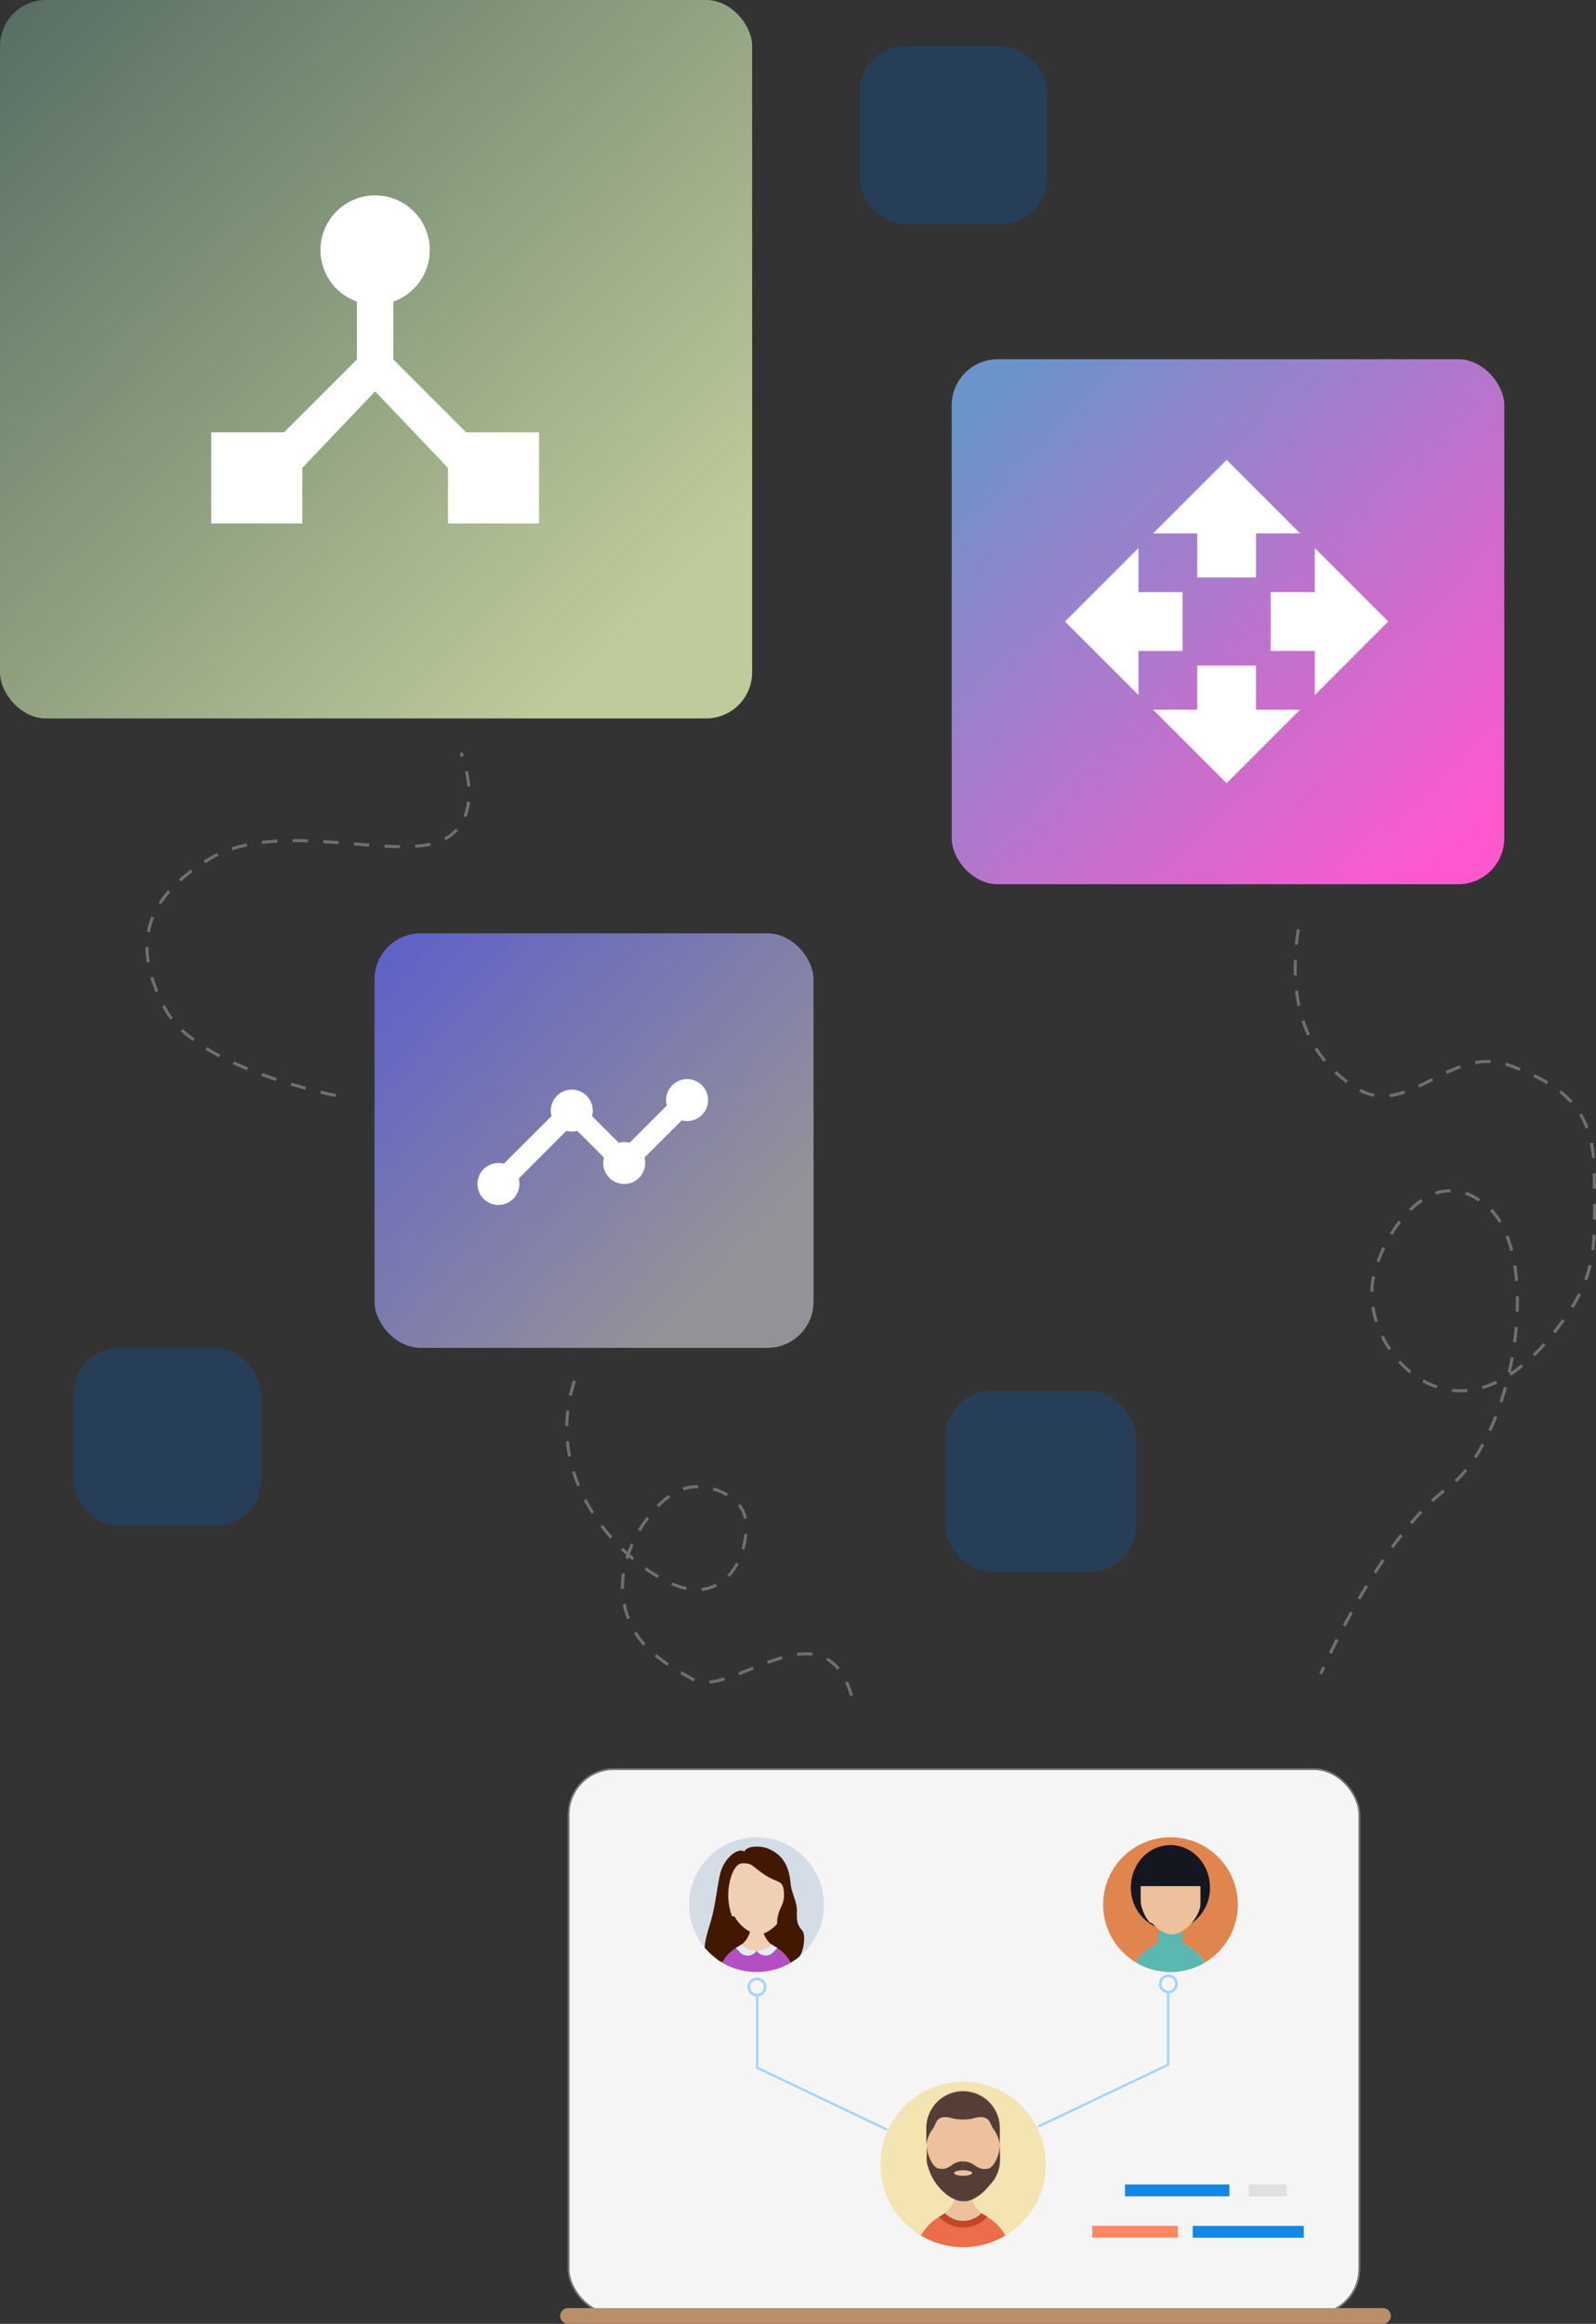 <svg xmlns="http://www.w3.org/2000/svg" xmlns:xlink="http://www.w3.org/1999/xlink" width="519.878" height="756.906" viewBox="0 0 519.878 756.906">
  <rect x="0" y="0" width="519.878" height="756.906" fill="#333333" stroke="none"/>
  <defs>
    <linearGradient id="linear-gradient" x1="-0.307" y1="-0.268" x2="0.866" y2="0.853" gradientUnits="objectBoundingBox">
      <stop offset="0" stop-color="#334d50"/>
      <stop offset="1" stop-color="#becb9a"/>
    </linearGradient>
    <linearGradient id="linear-gradient-2" x1="0.928" y1="0.923" x2="0.057" y2="0.082" gradientUnits="objectBoundingBox">
      <stop offset="0" stop-color="#ff58cf"/>
      <stop offset="1" stop-color="#6a94ca"/>
    </linearGradient>
    <linearGradient id="linear-gradient-3" x1="0.053" y1="0.063" x2="0.829" y2="0.755" gradientUnits="objectBoundingBox">
      <stop offset="0" stop-color="#6063c6"/>
      <stop offset="1" stop-color="#959199"/>
    </linearGradient>
    <clipPath id="clip-path">
      <path id="Path_193500" data-name="Path 193500" d="M0,0H81.947V81.947H0Z" fill="#fff"/>
    </clipPath>
    <clipPath id="clip-path-2">
      <circle id="Ellipse_626" data-name="Ellipse 626" cx="21.94" cy="21.94" r="21.94" fill="none"/>
    </clipPath>
    <clipPath id="clip-path-3">
      <circle id="Ellipse_627" data-name="Ellipse 627" cx="26.94" cy="26.94" r="26.94" transform="translate(236.42 57)" fill="none"/>
    </clipPath>
    <clipPath id="clip-path-11">
      <circle id="Ellipse_635" data-name="Ellipse 635" cx="21.94" cy="21.94" r="21.94" transform="translate(385.97 122.38)" fill="none"/>
    </clipPath>
  </defs>
  <g id="Group_10739" data-name="Group 10739" transform="translate(-298 -443)">
    <rect id="Rectangle_6940" data-name="Rectangle 6940" width="245" height="234" rx="15" transform="translate(298 443)" fill="url(#linear-gradient)"/>
    <rect id="Rectangle_6941" data-name="Rectangle 6941" width="180" height="171" rx="15" transform="translate(608 560)" fill="url(#linear-gradient-2)"/>
    <rect id="Rectangle_6942" data-name="Rectangle 6942" width="143" height="135" rx="15" transform="translate(420 747)" fill="url(#linear-gradient-3)"/>
    <rect id="Rectangle_6943" data-name="Rectangle 6943" width="62" height="59" rx="15" transform="translate(606 896)" fill="#0d5bb9" opacity="0.29"/>
    <rect id="Rectangle_6944" data-name="Rectangle 6944" width="61" height="58" rx="15" transform="translate(322 882)" fill="#0d5bb9" opacity="0.29"/>
    <rect id="Rectangle_6945" data-name="Rectangle 6945" width="61" height="58" rx="15" transform="translate(578 458)" fill="#0d5bb9" opacity="0.29"/>
    <g id="baseline-device_hub-24px" transform="translate(348.999 488.897)">
      <path id="Path_1394" data-name="Path 1394" d="M0,0H142.388V142.388H0Z" fill="none"/>
      <path id="Path_1395" data-name="Path 1395" d="M86.06,80.127,62.328,56.4V37.529a17.8,17.8,0,1,0-11.866,0V56.4L26.731,80.127H3v29.664H32.664V91.7L56.4,66.778,80.127,91.7v18.1h29.664V80.127Z" transform="translate(14.799 14.799)" fill="#fff"/>
      <path id="Path_1396" data-name="Path 1396" d="M0,0H142.388V142.388H0Z" fill="none"/>
    </g>
    <g id="baseline-open_with-24px" transform="translate(640.119 588)">
      <path id="Path_365" data-name="Path 365" d="M44.081,39.294H63.227V24.934h14.36L53.654,1,29.72,24.934h14.36Zm-4.787,4.787H24.934V29.72L1,53.654,24.934,77.588V63.227h14.36Zm67.014,9.573L82.374,29.72v14.36H68.014V63.227h14.36v14.36ZM63.227,68.014H44.081v14.36H29.72l23.934,23.934L77.588,82.374H63.227Z" transform="translate(3.787 3.787)" fill="#fff"/>
      <path id="Path_366" data-name="Path 366" d="M0,0H114.881V114.881H0Z" fill="none"/>
    </g>
    <g id="baseline-timeline-24px" transform="translate(450.11 774)" clip-path="url(#clip-path)">
      <path id="Path_193499" data-name="Path 193499" d="M76.118,12.829a6.849,6.849,0,0,1-6.829,6.829,5.8,5.8,0,0,1-1.741-.239L55.392,31.54a6.032,6.032,0,0,1,.239,1.776,6.829,6.829,0,1,1-13.658,0,6.032,6.032,0,0,1,.239-1.776l-8.707-8.707a6.714,6.714,0,0,1-3.551,0L14.419,38.4a5.8,5.8,0,0,1,.239,1.741,6.829,6.829,0,1,1-6.829-6.829,5.8,5.8,0,0,1,1.741.239L25.14,18.019a6.032,6.032,0,0,1-.239-1.776,6.829,6.829,0,0,1,13.658,0,6.032,6.032,0,0,1-.239,1.776l8.707,8.707a6.714,6.714,0,0,1,3.551,0L62.7,14.57a5.8,5.8,0,0,1-.239-1.741,6.829,6.829,0,1,1,13.658,0Z" transform="translate(2.414 14.487)" fill="#fff"/>
    </g>
    <g id="Group_10730" data-name="Group 10730" transform="translate(88 58)">
      <g id="Rectangle_7292" data-name="Rectangle 7292" transform="translate(395 961)" fill="#f5f5f5" stroke="#707070" stroke-width="0.5">
        <rect width="258" height="178" rx="15" stroke="none"/>
        <rect x="0.25" y="0.25" width="257.5" height="177.5" rx="14.75" fill="none"/>
      </g>
      <g id="girl" transform="translate(348.03 891.401)">
        <g id="Group_7518" data-name="Group 7518" transform="translate(86.47 92)">
          <circle id="Ellipse_595" data-name="Ellipse 595" cx="21.94" cy="21.94" r="21.94" fill="#d4dce6"/>
          <g id="Group_7548" data-name="Group 7548" clip-path="url(#clip-path-2)">
            <g id="Group_7517" data-name="Group 7517" transform="translate(5.013 3.052)">
              <path id="Path_189457" data-name="Path 189457" d="M119.845,111.083v20.426L94,131.016V110.59Z" transform="translate(-89.965 -91.305)" fill="#421800"/>
              <path id="Path_189458" data-name="Path 189458" d="M116.113,104.936v7.089a.924.924,0,0,1,0,.18,3.189,3.189,0,0,1,0,.336v.264h0v.589h0v.18a.769.769,0,0,0,0,.084.433.433,0,0,0,0,.12s0,0,0,.072v.072a2.1,2.1,0,0,1-.168.577c-.06.192,0,.18-.084.276l-.084.24a.168.168,0,0,0,0,.084.255.255,0,0,1-.1.228l-.108.276-.108.24h0l-.12.264a1.814,1.814,0,0,0-.132.264l-.276.517-.12.228a15.294,15.294,0,0,1-1.2,1.79l-.18.228c-.1.108-.18.216-.276.312a2.513,2.513,0,0,1-.24.264h0c-.24.24-.469.481-.709.7l-.144.144-.252.216-.192.168c-.18.132-.348.276-.529.4l-.216.156-.36.252-.216.132c-.24.144-.493.288-.733.409l-.18.084-.18.1-.24.1h-.1l-.276.108-.348.108H105.9a6.477,6.477,0,0,1-1.2-.421,8.144,8.144,0,0,1-1.105-.589c-.18-.108-.372-.228-.553-.36l-.264-.192a8.866,8.866,0,0,1-.853-.685l-.228-.2-.228-.216a7.208,7.208,0,0,1-.517-.529h0l-.2-.228c-.192-.216-.384-.445-.553-.673a2.21,2.21,0,0,1-.2-.264c-.24-.312-.469-.649-.685-1,0-.1-.12-.192-.168-.288l-.877-.072c-.24-.445-.457-.889-.649-1.346,0-.072-.06-.132-.084-.2a2.4,2.4,0,0,1-.1-.264l-.144-.384a1.758,1.758,0,0,0-.12-.384l-.108-.372-.108-.409a3.284,3.284,0,0,0-.12-.577c-.036-.192-.084-.529-.108-.793V105a9.768,9.768,0,0,1,9.228-9.756h1.093a10.237,10.237,0,0,1,1.6.228,9.768,9.768,0,0,1,7.606,9.432Z" transform="translate(-89.417 -94.399)" fill="#f0d0b4"/>
              <path id="Path_189459" data-name="Path 189459" d="M119.586,134.047H94.15a12.291,12.291,0,0,1,.661-4.061h0c.084-.24.168-.469.264-.7h0c.084-.228.192-.457.288-.673a13.073,13.073,0,0,1,1.55-2.4,7.213,7.213,0,0,1,.481-.553c.072-.1.156-.18.24-.276l.252-.252a11.825,11.825,0,0,1,1.382-1.2c.24-.168.481-.348.733-.5l.108-.072.276-.168.4-.228h0l.3-.18a6.962,6.962,0,0,0,.865-.6,8,8,0,0,0,3.04-6.3h3.761a7.7,7.7,0,0,0,.12,1.394,6.861,6.861,0,0,0,.336,1.3,7.978,7.978,0,0,0,2.559,3.6,6.005,6.005,0,0,0,.529.384h0a1.972,1.972,0,0,1,.264.168l.3.168h0l.625.372h0l.24.168a4.7,4.7,0,0,1,.589.409h0c.24.168.469.372.7.565s.457.409.673.613a12.7,12.7,0,0,1,3.737,9Z" transform="translate(-89.935 -90.239)" fill="#f0d0b4"/>
              <path id="Path_189460" data-name="Path 189460" d="M119.586,133H94.15a12.412,12.412,0,0,1,.661-4.073h0c.084-.228.168-.457.264-.685h0c.084-.228.192-.457.288-.673a13.566,13.566,0,0,1,1.55-2.475c.156-.18.312-.372.481-.541a2.629,2.629,0,0,0,.24-.276c.084-.1.168-.168.252-.252a11.827,11.827,0,0,1,1.382-1.2c.24-.18.481-.348.733-.5l.108-.072.276-.168.4-.228h0l.3-.18a8.539,8.539,0,0,0,.865-.6h0a6.825,6.825,0,0,0,4.89,2.067h0a6.885,6.885,0,0,0,4.89-2.055h0l.517.4h0l.264.168a3.36,3.36,0,0,0,.3.168h0l.625.372h0l.252.156.577.409h0a8.064,8.064,0,0,1,.7.577c.228.192.457.4.673.613a12.7,12.7,0,0,1,3.737,9Z" transform="translate(-89.935 -89.193)" fill="#b34fc5"/>
              <path id="Path_189461" data-name="Path 189461" d="M120.57,131.283h0c-1.262.336-6.236-5.659-6.3-11.943a12.84,12.84,0,0,1,.1-1.526,16.04,16.04,0,0,1,1.358-3.977,8.411,8.411,0,0,0,.793-3.148c0-5.755-1.67-3.881-6.32-6.993-1.129-.745-1.922-1.358-2.547-1.85-1.73-1.382-2.163-1.874-4.542-1.874-3.016,0-4.205,5.251-4.554,7.486a19.825,19.825,0,0,0,1.129,10.033,8.411,8.411,0,0,1-1.129,8.855c-.865,1.2-2.187,5.155-3.821,6.44a1.418,1.418,0,0,1-1.622.24c-4.47-2.283-1.778-9.612-.433-14.238,1.442-4.95,1.874-9.973,2.932-14.971,1.2-5.635,6.008-9.072,7.954-7.678.649-1.2,2.4-1.6,4.085-1.6a10.225,10.225,0,0,1,3.5.589c7.1,2.764,7.209,9.36,7.606,12.1.312,2.259,1.43,4.374,1.814,6.608h0a9.456,9.456,0,0,1,.144,1.43c0,2.619-.276,4.4,1.706,6.572C123.874,123.509,122.721,130.334,120.57,131.283Z" transform="translate(-90.642 -94.54)" fill="#421800"/>
              <g id="Group_7516" data-name="Group 7516" transform="translate(10.187 31.805)">
                <path id="Path_189462" data-name="Path 189462" d="M105.885,123.087h0a3.46,3.46,0,0,1-4.806,1.057,3.364,3.364,0,0,1-.673-.565L99.12,122.2a7.592,7.592,0,0,1,.673-.4h0l.3-.18a8.54,8.54,0,0,0,.865-.6h0a6.825,6.825,0,0,0,4.89,2.067h0Z" transform="translate(-99.12 -121.008)" fill="#e7ecf2"/>
                <path id="Path_189463" data-name="Path 189463" d="M111.513,122.2l-1.286,1.37a3.46,3.46,0,0,1-4.9.18,3.365,3.365,0,0,1-.565-.673h0a6.849,6.849,0,0,0,4.89-2.067h0a5.363,5.363,0,0,0,.517.4h0l.264.168.3.18h0l.625.372Z" transform="translate(-97.983 -121.01)" fill="#e7ecf2"/>
              </g>
            </g>
          </g>
        </g>
      </g>
      <g id="man" transform="translate(260.361 1006.021)">
        <g id="Group_7536" data-name="Group 7536">
          <circle id="Ellipse_607" data-name="Ellipse 607" cx="26.94" cy="26.94" r="26.94" transform="translate(236.42 57)" fill="#f3e4b2"/>
          <g id="Group_7550" data-name="Group 7550" clip-path="url(#clip-path-3)">
            <g id="Group_7528" data-name="Group 7528">
              <path id="Path_189472" data-name="Path 189472" d="M275.36,72.11V82.3a.431.431,0,0,1,0,.12,1.791,1.791,0,0,1,0,.23v.53a1.551,1.551,0,0,1,0,.21h0a.675.675,0,0,1-.05.31,2.413,2.413,0,0,0-.08.42.13.13,0,0,1,0,.06h0a1.744,1.744,0,0,1-.05.22.442.442,0,0,1,0,.1.826.826,0,0,1,0,.15.359.359,0,0,1,0,.1.249.249,0,0,0,0,.07c-.06.24-.14.48-.21.71s-.07.22-.11.34h0l-.11.3v.1a.9.9,0,0,1-.11.28c-.04.1-.09.22-.14.34a2.709,2.709,0,0,1-.13.3c-.05.1-.09.21-.15.31l-.15.33c-.11.21-.22.43-.34.63l-.16.29a17,17,0,0,1-1.5,2.19,2,2,0,0,1-.23.28,4.45,4.45,0,0,1-.33.39l-.3.33c-.28.31-.57.59-.86.87l-.18.16-.31.27-.24.2c-.22.18-.43.35-.64.5l-.27.2-.45.3-.25.16c-.3.18-.61.35-.91.5l-.21.11-.23.11-.29.12h-.12a2.369,2.369,0,0,1-.34.13,4.429,4.429,0,0,1-.44.14l-.3.08h0l-.3.06h-2.18l-.33-.05a1.5,1.5,0,0,1-.29-.06,8.21,8.21,0,0,1-1.54-.52,11.71,11.71,0,0,1-1.36-.71l-.67-.44-.34-.24a10.1,10.1,0,0,1-1-.84l-.28-.26-.28-.26c-.23-.22-.45-.45-.67-.69l-.26-.28c-.23-.26-.46-.54-.68-.82l-.24-.32c-.3-.39-.58-.8-.85-1.23l-.21-.35c-.08-.13-.16-.28-.24-.42a15.7,15.7,0,0,1-.8-1.65l-.1-.24a2.191,2.191,0,0,1-.12-.33c-.06-.15-.12-.31-.17-.46s-.11-.32-.16-.48-.09-.3-.13-.46-.09-.33-.13-.5,0,0,0-.06c-.06-.23-.11-.47-.15-.71s-.11-.65-.14-1V71.85a12,12,0,0,1,12-12h0a12.44,12.44,0,0,1,2.65.29A12,12,0,0,1,275.36,72Z" fill="#ecc19c"/>
            </g>
          </g>
          <g id="Group_7551" data-name="Group 7551" clip-path="url(#clip-path-3)">
            <g id="Group_7529" data-name="Group 7529">
              <path id="Path_189473" data-name="Path 189473" d="M279,114.48H247.76a15.771,15.771,0,0,1,.83-5c.1-.28.21-.57.32-.84h0c.11-.28.24-.56.37-.83a15.121,15.121,0,0,1,1.9-3c.19-.23.38-.46.58-.68s.2-.21.3-.33.21-.21.31-.31a15.658,15.658,0,0,1,1.69-1.46c.3-.21.6-.43.91-.63l.95-.56h0l.38-.22a9.89,9.89,0,0,0,4.78-8.46h4.62a9.81,9.81,0,0,0,3.7,7.71,7.8,7.8,0,0,0,.65.48h.07l.32.2.37.22a.05.05,0,0,1,.05,0c.26.14.52.29.77.45l.35.23c.25.16.49.32.72.5h0c.3.22.59.46.87.7s.55.5.81.76A15.54,15.54,0,0,1,279,114.48Z" fill="#ecc19c"/>
            </g>
          </g>
          <g id="Group_7552" data-name="Group 7552" clip-path="url(#clip-path-3)">
            <g id="Group_7530" data-name="Group 7530">
              <path id="Path_189474" data-name="Path 189474" d="M279,114.48H247.76a15.771,15.771,0,0,1,.83-5c.1-.28.2-.57.32-.85h0c.11-.28.23-.55.36-.82a15.629,15.629,0,0,1,1.91-3c.18-.23.38-.46.57-.68l.3-.33.32-.32a15.456,15.456,0,0,1,1.68-1.45c.3-.22.6-.43.91-.63l.49-.3.47-.26h0l.37-.22a8.62,8.62,0,0,0,1.05-.74h0a8.37,8.37,0,0,0,6,2.53h0a8.4,8.4,0,0,0,6-2.53h0c.21.17.43.33.65.49h.07l.32.21.37.21h.05l.42.24.35.21c.11.08.24.15.35.24s.49.32.72.5h0c.29.23.58.46.86.7s.56.5.82.76A15.56,15.56,0,0,1,279,114.48Z" fill="#eb6d4a"/>
            </g>
          </g>
          <g id="Group_7553" data-name="Group 7553" clip-path="url(#clip-path-3)">
            <g id="Group_7531" data-name="Group 7531">
              <path id="Path_189475" data-name="Path 189475" d="M275.36,81.06v1.19a.431.431,0,0,1,0,.12,1.791,1.791,0,0,1,0,.23v.53a1.551,1.551,0,0,1,0,.21,3.061,3.061,0,0,1-.05.32,2.285,2.285,0,0,1-.07.36c-.02.12,0,0,0,.08v.06h0a.25.25,0,0,1-.05.18.359.359,0,0,1,0,.1v.25a.19.19,0,0,0,0,.07c-.06.25-.13.48-.21.72a2.8,2.8,0,0,0-.1.33h0l-.1.31a.19.19,0,0,0,0,.09.816.816,0,0,1-.11.28c-.04.09-.09.23-.14.34s-.08.2-.12.3h0c-.05.11-.09.21-.14.31l-.16.33c-.11.21-.22.43-.34.64l-.15.28A18.492,18.492,0,0,1,271.69,91l-.23.28-.34.39-.3.33c-.28.31-.57.59-.86.86l-.18.17-.31.27c-.07.07-.16.13-.24.2s-.42.34-.64.5l-.27.19-.45.31-.25.16c-.3.18-.6.35-.9.5l-.22.11-.23.11-.29.12h-.12l-.34.13a4.278,4.278,0,0,1-.43.14l-.31.08h0l-.3.06h-1.79l-.33-.05-.29-.06a8.459,8.459,0,0,1-1.54-.52,10.828,10.828,0,0,1-1.35-.71c-.23-.14-.45-.28-.68-.44l-.33-.24a9.065,9.065,0,0,1-1-.84l-.29-.26-.28-.26c-.23-.22-.45-.45-.67-.69a3.551,3.551,0,0,1-.25-.28c-.24-.26-.47-.54-.69-.82l-.24-.32c-.3-.39-.58-.8-.85-1.23-.07-.12-.14-.23-.2-.35s-.17-.28-.25-.42a18,18,0,0,1-.8-1.65c0-.08-.07-.16-.1-.25l-.12-.32c-.06-.15-.12-.31-.17-.47s-.11-.31-.15-.47-.1-.31-.14-.46-.09-.34-.13-.51l-.15-.72c-.06-.31-.1-.64-.14-1V80.95l1.91,3.76,3.29,1.43,3.89.35h0l2.88.27h0l2.69.24h0l6,.54Z" fill="#543e36"/>
            </g>
          </g>
          <g id="Group_7554" data-name="Group 7554" clip-path="url(#clip-path-3)">
            <g id="Group_7532" data-name="Group 7532">
              <path id="Path_189476" data-name="Path 189476" d="M263.39,83v2.9h0v4.47h0L251.8,84.42v-.06c-.06-.23-.11-.47-.15-.71s-.11-.65-.14-1a1.709,1.709,0,0,1,0-.31V77.7a11.66,11.66,0,0,0,1.18,4.74h0c.77,1.61,1.8,2.7,2.75,2.87h.18a9,9,0,0,0,1.15.07c1.51,0,2.84-1.21,3.68-1.7h0l.12-.08h0a6,6,0,0,1,2.86-.66h0Z" fill="#543e36"/>
              <path id="Path_189477" data-name="Path 189477" d="M275.36,77.55v3.51a14.94,14.94,0,0,1-.23,2.59c-.06.33-.14.67-.22,1l-2.72,3.92-8.81,1.75h0V83h0a6,6,0,0,1,2.86.66h0a.57.57,0,0,0,.13.08h0c.84.49,2.17,1.7,3.68,1.7a9,9,0,0,0,1.15-.07h.18c.95-.17,2-1.26,2.75-2.87h0a11.141,11.141,0,0,0,.75-2,11.419,11.419,0,0,0,.43-2.78A.45.45,0,0,1,275.36,77.55Z" fill="#543e36"/>
            </g>
          </g>
          <g id="Group_7555" data-name="Group 7555" clip-path="url(#clip-path-3)">
            <g id="Group_7533" data-name="Group 7533">
              <ellipse id="Ellipse_613" data-name="Ellipse 613" cx="2.94" cy="0.91" rx="2.94" ry="0.91" transform="translate(260.43 85.85)" fill="#ecc19c"/>
            </g>
          </g>
          <g id="Group_7556" data-name="Group 7556" clip-path="url(#clip-path-3)">
            <g id="Group_7534" data-name="Group 7534">
              <path id="Path_189478" data-name="Path 189478" d="M263.37,60.13h0a12,12,0,0,0-12,12v5.28a11.19,11.19,0,0,1,1.84-4.68c1.45-1.66,1.08-4.19,4.34-4.19,2.11,0,2.23.77,5.79.77h0c3.56,0,3.68-.77,5.79-.77,3.26,0,2.89,2.53,4.35,4.19a11.44,11.44,0,0,1,1.83,4.68v-5.3A12,12,0,0,0,263.37,60.13Z" fill="#543e36"/>
            </g>
          </g>
          <g id="Group_7557" data-name="Group 7557" clip-path="url(#clip-path-3)">
            <g id="Group_7535" data-name="Group 7535">
              <path id="Path_189479" data-name="Path 189479" d="M271.28,101l-.32.33a10.62,10.62,0,0,1-15,.15l-.16-.15-.31-.32.47-.27h0l.37-.21a8.62,8.62,0,0,0,1.05-.74h0a8.38,8.38,0,0,0,6,2.54h0a8.4,8.4,0,0,0,6-2.53h0c.21.17.43.33.65.48h.07l.32.21.37.21h.05a2.78,2.78,0,0,1,.44.3Z" fill="#c34628"/>
            </g>
          </g>
        </g>
      </g>
      <g id="Group_7504" data-name="Group 7504" transform="translate(183.109 860.021)">
        <path id="Path_189342" data-name="Path 189342" d="M407.48,174.24a3.08,3.08,0,1,1,3.07-3.08,3.08,3.08,0,0,1-3.07,3.08Zm0-5.31a2.23,2.23,0,1,0,1.583.65,2.24,2.24,0,0,0-1.583-.65Z" fill="#a1d4ff"/>
      </g>
      <g id="Group_7504-2" data-name="Group 7504" transform="translate(453.5 1029.101)">
        <path id="Path_189342-2" data-name="Path 189342" d="M407.46,174.24a3.08,3.08,0,1,0-3.07-3.08,3.08,3.08,0,0,0,3.07,3.08Zm0-5.31a2.23,2.23,0,1,1-1.583.65,2.24,2.24,0,0,1,1.583-.65Z" transform="translate(-404.39 -168.08)" fill="#a1d4ff"/>
      </g>
      <g id="man-2" data-name="man" transform="translate(183.361 861.021)">
        <circle id="Ellipse_626-2" data-name="Ellipse 626" cx="21.94" cy="21.94" r="21.94" transform="translate(385.97 122.38)" fill="#e1854f"/>
        <g id="Group_7559" data-name="Group 7559" clip-path="url(#clip-path-11)">
          <g id="Group_7549" data-name="Group 7549">
            <g id="Group_7548-2" data-name="Group 7548">
              <path id="Path_189495" data-name="Path 189495" d="M420.62,169.19H395.19a12.729,12.729,0,0,1,.68-4.1,7.012,7.012,0,0,1,.26-.69h0c.08-.23.19-.45.29-.67a12.656,12.656,0,0,1,1.55-2.47c.16-.19.31-.38.47-.55l.25-.27.25-.26a11.938,11.938,0,0,1,1.38-1.18c.24-.18.48-.36.74-.52l.33-.2.19-.11h.08l.18-.09h0l.3-.17a7.459,7.459,0,0,0,.87-.6,8.16,8.16,0,0,0,2.79-4.33,3.033,3.033,0,0,1,.12-.55,8.3,8.3,0,0,0,.12-1.41h3.76a8.179,8.179,0,0,0,.12,1.4,5.414,5.414,0,0,0,.12.55,6.3,6.3,0,0,0,.22.74,8.129,8.129,0,0,0,2.55,3.59l.28.21.26.18h.05l.26.16.3.18h0c.21.12.42.24.62.37a2.9,2.9,0,0,1,.29.19c.2.13.4.26.59.41h0c.24.17.47.37.7.57s.45.4.67.61a12.67,12.67,0,0,1,3.79,9.01Z" fill="#ecc19c"/>
              <path id="Path_189496" data-name="Path 189496" d="M420.62,169.19H395.19a12.729,12.729,0,0,1,.68-4.1,7.012,7.012,0,0,1,.26-.69h0c.08-.23.19-.45.29-.67a12.656,12.656,0,0,1,1.55-2.47c.16-.19.31-.38.47-.55l.25-.27.25-.26a11.938,11.938,0,0,1,1.38-1.18c.24-.18.48-.36.74-.52l.33-.2.19-.11h.08l.18-.1h0l.3-.17a6.379,6.379,0,0,0,.86-.61h0a6.79,6.79,0,0,0,4.88,2.06h.34a6.8,6.8,0,0,0,4.58-2.05h0c.17.14.35.28.53.4l.27.16.3.18h0c.21.12.42.24.62.37l.3.19c.2.13.39.26.58.41h0c.24.18.48.37.71.57s.45.4.66.62A12.62,12.62,0,0,1,420.62,169.19Z" fill="#5ab7b2"/>
              <path id="Path_189497" data-name="Path 189497" d="M411.83,154v1.46a1.06,1.06,0,0,1-.19.62,1.09,1.09,0,0,1-.89.46h-5.82a1.09,1.09,0,0,1-1.09-1.08V154a1.09,1.09,0,0,1,1.09-1.09h5.82a1,1,0,0,1,.58.18,1.07,1.07,0,0,1,.5.91Z" fill="#5ab7b2"/>
              <path id="Path_189498" data-name="Path 189498" d="M413.09,157.46v3.18h-11.7v-2.36l.19-.11h.09l.17-.1h0l.31-.18a8.293,8.293,0,0,0,.86-.6,7.349,7.349,0,0,0,1.1-1.06,8.286,8.286,0,0,0,.81-1.13h6a8.252,8.252,0,0,0,.72,1,8.7,8.7,0,0,0,1.18,1.17Z" fill="#5ab7b2"/>
              <path id="Path_189499" data-name="Path 189499" d="M420.77,138.74A13.93,13.93,0,0,1,414,150.89a12.22,12.22,0,0,1-5.75,1.64h-.32a12.09,12.09,0,0,1-6.08-1.63A14,14,0,0,1,395,138.73c0-7.42,5.47-13.48,12.33-13.78h1.31C415.43,125.4,420.77,131.39,420.77,138.74Z" fill="#141720"/>
              <path id="Path_189500" data-name="Path 189500" d="M417.67,134.7v7.61a2.253,2.253,0,0,1,0,.26,1.78,1.78,0,0,1,0,.23c0,.05,0,.11,0,.16v.63a.291.291,0,0,1,0,.09,1.113,1.113,0,0,1,0,.17h0v.25l-.06.34h0a.07.07,0,0,1,0,.05h0v.46a.638.638,0,0,1,0,.07c-.05.19-.11.38-.17.58s0,.17-.08.27h0l-.09.24v.07l-.09.23a2.326,2.326,0,0,1-.11.28l-.11.24h0l-.12.25-.13.27-.27.52-.13.23a15.623,15.623,0,0,1-1.23,1.78,2.112,2.112,0,0,1-.19.23l-.27.32-.24.26h0c-.23.25-.46.48-.7.7l-.15.14-.25.22-.2.16c-.17.14-.34.28-.52.41l-.22.16-.36.24-.21.13h0a6.134,6.134,0,0,1-.7.39l-.18.09-.18.09-.24.1a.29.29,0,0,1-.1,0l-.28.11-.35.11-.25.07h0l-.25.06h-.26a2.855,2.855,0,0,1-.29,0h-.9l-.27-.05h-.23a7.211,7.211,0,0,1-1.26-.43,8.856,8.856,0,0,1-1.1-.58h-.06c-.17-.1-.33-.21-.49-.32l-.28-.2a10,10,0,0,1-.84-.68l-.23-.21-.23-.21c-.17-.17-.35-.34-.51-.52h0l-.21-.23A7.351,7.351,0,0,1,401,150l-.2-.25c-.24-.33-.47-.66-.69-1l-.17-.28-.19-.34a14,14,0,0,1-.66-1.35.642.642,0,0,0-.08-.2,2.768,2.768,0,0,1-.1-.26c-.05-.13-.09-.26-.14-.38l-.12-.39a1.815,1.815,0,0,0-.11-.38c-.03-.13-.07-.27-.1-.41h0c-.05-.19-.09-.38-.13-.58s-.08-.53-.11-.79v-.25a2.46,2.46,0,0,0,0-.27V134.7a9.77,9.77,0,0,1,9.22-9.75H409a8.45,8.45,0,0,1,1.12.19,9.76,9.76,0,0,1,7.59,9.43A.28.28,0,0,1,417.67,134.7Z" fill="#ecc19c"/>
              <path id="Path_189501" data-name="Path 189501" d="M419.84,138.31H396c0-7.19,5.06-13,11.4-13.36H409C415.05,125.58,419.84,131.32,419.84,138.31Z" fill="#141720"/>
            </g>
          </g>
        </g>
      </g>
      <line id="Line_560" data-name="Line 560" x1="42" y2="20" transform="translate(548.5 1057.5)" fill="none" stroke="#a1d4ff" stroke-linecap="round" stroke-width="0.75"/>
      <line id="Line_562" data-name="Line 562" x2="42.001" y2="20" transform="translate(456.659 1058.5)" fill="none" stroke="#a1d4ff" stroke-linecap="round" stroke-width="0.75"/>
      <line id="Line_561" data-name="Line 561" y1="23" transform="translate(590.5 1034.5)" fill="none" stroke="#a1d4ff" stroke-linecap="round" stroke-width="0.75"/>
      <line id="Line_563" data-name="Line 563" y1="23" transform="translate(456.659 1035.5)" fill="none" stroke="#a1d4ff" stroke-linecap="round" stroke-width="0.75"/>
    </g>
    <rect id="Rectangle_6694" data-name="Rectangle 6694" width="36.17" height="3.85" transform="translate(686.521 1167.991)" fill="#1487e3"/>
    <rect id="Rectangle_6674" data-name="Rectangle 6674" width="34" height="3.85" transform="translate(664.461 1154.491)" fill="#1487e3"/>
    <rect id="Rectangle_6683" data-name="Rectangle 6683" width="12.45" height="3.85" transform="translate(704.751 1154.491)" fill="#e0e0e0"/>
    <rect id="Rectangle_6681" data-name="Rectangle 6681" width="27.88" height="3.85" transform="translate(653.811 1167.971)" fill="#ff8761"/>
    <g id="Group_10324" data-name="Group 10324" transform="translate(480.477 1194.776)">
      <path id="Path_195014" data-name="Path 195014" d="M1204.764,3661.995H939.133a2.567,2.567,0,0,1,0-5.13h265.63a2.567,2.567,0,0,1,0,5.13Z" transform="translate(-936.662 -3656.864)" fill="#ba8e69"/>
    </g>
    <path id="Path_195401" data-name="Path 195401" d="M12180.6,4401.727c-3.405,22.2,1.519,40.579,18.552,51.489s30.886-14.357,50.353-7.193,27.515,15.761,27.515,35.848,1.416,29.907-8.224,44.432-23.761,28.181-39.682,25.309-27.32-21.92-24-36.8,19.3-38.592,37.276-22.716,8.993,75.171-13.274,91.628-41.167,60.424-41.167,60.424" transform="translate(-11459.694 -3656)" fill="none" stroke="#707070" stroke-width="1" stroke-dasharray="5"/>
    <path id="Path_195077" data-name="Path 195077" d="M-6.548,108.073s-45.4,5.61-61.216-9.438-19.146-30.691-2.03-50.751S-11.593,29.738.7,18.393-2.149-10.667-2.149-10.667" transform="matrix(0.951, 0.309, -0.309, 0.951, 446.922, 699.046)" fill="none" stroke="#707070" stroke-width="1" stroke-dasharray="5"/>
    <path id="Path_195076" data-name="Path 195076" d="M7903.289,4273.053c-24.374,31.957,1.9,73.332,15.775,77.428s22.821-12.552,22.306-19.122-9.746-15.545-19.924-13.054-23.812,13.719-26.259,27.031,3.615,22.056,12.933,32.233,48.434-10.354,47.047,21.773" transform="matrix(0.946, -0.326, 0.326, 0.946, -8384.397, -573.126)" fill="none" stroke="#707070" stroke-width="1" stroke-dasharray="5"/>
  </g>
</svg>
